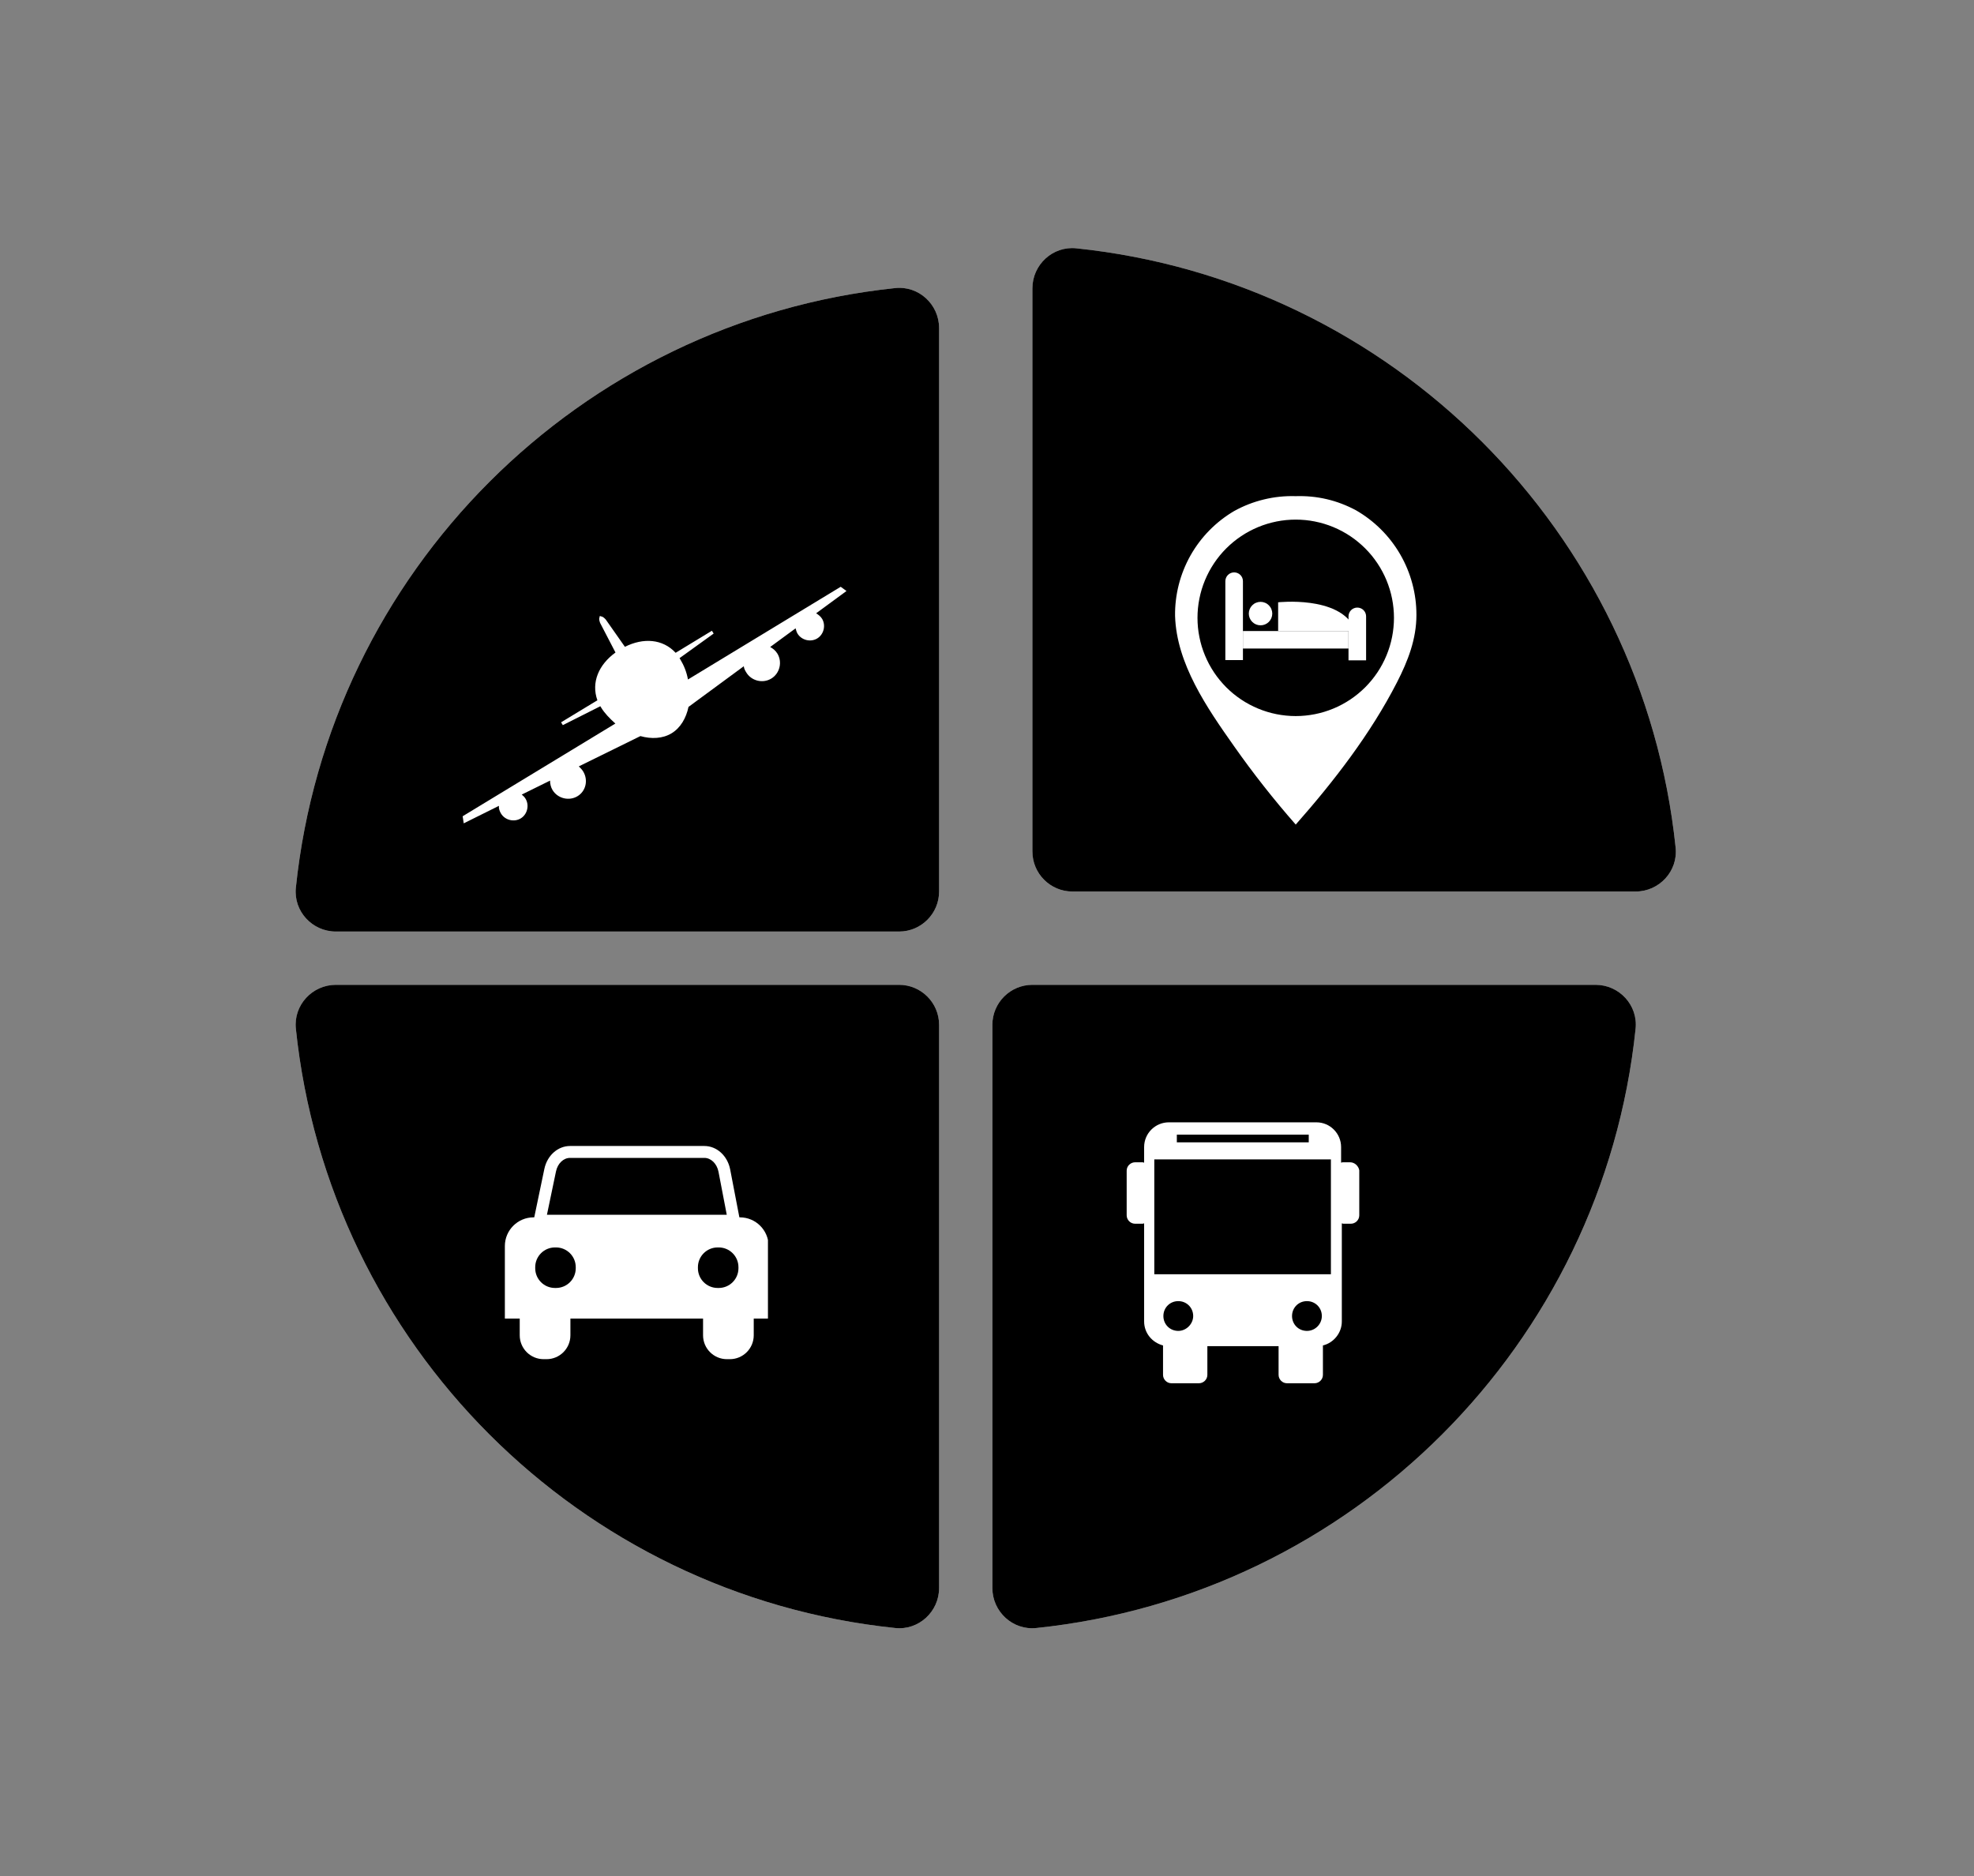 <svg xmlns="http://www.w3.org/2000/svg" xmlns:xlink="http://www.w3.org/1999/xlink" width="526" zoomAndPan="magnify" viewBox="0 0 394.5 375" height="500" preserveAspectRatio="xMidYMid meet" version="1.0"><rect x="0" y="0" width="394.5" height="375" fill="#808080" stroke="none"/><defs><clipPath id="03f924d7c8"><path d="M 206 49.133 L 335 49.133 L 335 179 L 206 179 Z M 206 49.133 " clip-rule="nonzero"/></clipPath><clipPath id="6af22101f1"><path d="M 198 196 L 327 196 L 327 325.867 L 198 325.867 Z M 198 196 " clip-rule="nonzero"/></clipPath><clipPath id="30de2a45b8"><path d="M 59 196 L 188 196 L 188 325.867 L 59 325.867 Z M 59 196 " clip-rule="nonzero"/></clipPath><clipPath id="7aa431ad2d"><path d="M 213.848 86.883 L 303.934 86.883 L 303.934 176.969 L 213.848 176.969 Z M 213.848 86.883 " clip-rule="nonzero"/></clipPath><clipPath id="000a06245a"><path d="M 258.891 86.883 C 234.016 86.883 213.848 107.051 213.848 131.926 C 213.848 156.805 234.016 176.969 258.891 176.969 C 283.77 176.969 303.934 156.805 303.934 131.926 C 303.934 107.051 283.77 86.883 258.891 86.883 Z M 258.891 86.883 " clip-rule="nonzero"/></clipPath><clipPath id="6668ef06d8"><path d="M 89.617 86.883 L 186.469 86.883 L 186.469 183.734 L 89.617 183.734 Z M 89.617 86.883 " clip-rule="nonzero"/></clipPath><clipPath id="42dcd288d6"><path d="M 138.043 86.883 C 111.301 86.883 89.617 108.566 89.617 135.309 C 89.617 162.055 111.301 183.734 138.043 183.734 C 164.789 183.734 186.469 162.055 186.469 135.309 C 186.469 108.566 164.789 86.883 138.043 86.883 Z M 138.043 86.883 " clip-rule="nonzero"/></clipPath><clipPath id="71bdb4b4ca"><path d="M 203.367 210.164 L 293.453 210.164 L 293.453 300.25 L 203.367 300.25 Z M 203.367 210.164 " clip-rule="nonzero"/></clipPath><clipPath id="983f8f1620"><path d="M 248.41 210.164 C 223.535 210.164 203.367 230.328 203.367 255.207 C 203.367 280.082 223.535 300.25 248.41 300.25 C 273.289 300.25 293.453 280.082 293.453 255.207 C 293.453 230.328 273.289 210.164 248.41 210.164 Z M 248.41 210.164 " clip-rule="nonzero"/></clipPath><clipPath id="0d5bbb6225"><path d="M 96.383 210.164 L 186.469 210.164 L 186.469 300.25 L 96.383 300.25 Z M 96.383 210.164 " clip-rule="nonzero"/></clipPath><clipPath id="96febc5137"><path d="M 141.426 210.164 C 116.551 210.164 96.383 230.328 96.383 255.207 C 96.383 280.082 116.551 300.25 141.426 300.25 C 166.305 300.25 186.469 280.082 186.469 255.207 C 186.469 230.328 166.305 210.164 141.426 210.164 Z M 141.426 210.164 " clip-rule="nonzero"/></clipPath><clipPath id="e08a823d37"><path d="M 92 117 L 170 117 L 170 165 L 92 165 Z M 92 117 " clip-rule="nonzero"/></clipPath><clipPath id="ff75ce081b"><path d="M 81.59 146.285 L 158.469 99.617 L 173.547 124.457 L 96.664 171.125 Z M 81.59 146.285 " clip-rule="nonzero"/></clipPath><clipPath id="67a199765c"><path d="M 81.59 146.285 L 158.469 99.617 L 173.547 124.457 L 96.664 171.125 Z M 81.59 146.285 " clip-rule="nonzero"/></clipPath><clipPath id="a70b549613"><path d="M 81.59 146.285 L 158.469 99.617 L 173.547 124.457 L 96.664 171.125 Z M 81.59 146.285 " clip-rule="nonzero"/></clipPath><clipPath id="d2681e6d2a"><path d="M 234.688 99 L 283.113 99 L 283.113 165.301 L 234.688 165.301 Z M 234.688 99 " clip-rule="nonzero"/></clipPath><clipPath id="654f2f5efb"><path d="M 225.164 224.23 L 272.211 224.23 L 272.211 276.809 L 225.164 276.809 Z M 225.164 224.23 " clip-rule="nonzero"/></clipPath><clipPath id="cc485c9d71"><path d="M 111.672 243 L 164.25 243 L 164.25 264 L 111.672 264 Z M 111.672 243 " clip-rule="nonzero"/></clipPath><clipPath id="31fdbfd20f"><path d="M 117 229.047 L 159 229.047 L 159 246 L 117 246 Z M 117 229.047 " clip-rule="nonzero"/></clipPath><clipPath id="665ceb2612"><path d="M 151 261 L 162 261 L 162 271.941 L 151 271.941 Z M 151 261 " clip-rule="nonzero"/></clipPath><clipPath id="abce0517a6"><path d="M 114 261 L 125 261 L 125 271.941 L 114 271.941 Z M 114 261 " clip-rule="nonzero"/></clipPath><clipPath id="e861a79f23"><path d="M 206 49.133 L 335 49.133 L 335 179 L 206 179 Z M 206 49.133 " clip-rule="nonzero"/></clipPath><clipPath id="d136c00fc0"><path d="M 198 196 L 327 196 L 327 325.867 L 198 325.867 Z M 198 196 " clip-rule="nonzero"/></clipPath><clipPath id="10250752f9"><path d="M 59 196 L 188 196 L 188 325.867 L 59 325.867 Z M 59 196 " clip-rule="nonzero"/></clipPath><clipPath id="44e3ebcdba"><path d="M 213.848 86.883 L 303.934 86.883 L 303.934 176.969 L 213.848 176.969 Z M 213.848 86.883 " clip-rule="nonzero"/></clipPath><clipPath id="460e48cd7f"><path d="M 258.891 86.883 C 234.016 86.883 213.848 107.051 213.848 131.926 C 213.848 156.805 234.016 176.969 258.891 176.969 C 283.77 176.969 303.934 156.805 303.934 131.926 C 303.934 107.051 283.77 86.883 258.891 86.883 Z M 258.891 86.883 " clip-rule="nonzero"/></clipPath><clipPath id="8d46c30ad1"><path d="M 89.617 86.883 L 186.469 86.883 L 186.469 183.734 L 89.617 183.734 Z M 89.617 86.883 " clip-rule="nonzero"/></clipPath><clipPath id="b755fca873"><path d="M 138.043 86.883 C 111.301 86.883 89.617 108.566 89.617 135.309 C 89.617 162.055 111.301 183.734 138.043 183.734 C 164.789 183.734 186.469 162.055 186.469 135.309 C 186.469 108.566 164.789 86.883 138.043 86.883 Z M 138.043 86.883 " clip-rule="nonzero"/></clipPath><clipPath id="5a970658cb"><path d="M 203.367 210.164 L 293.453 210.164 L 293.453 300.25 L 203.367 300.25 Z M 203.367 210.164 " clip-rule="nonzero"/></clipPath><clipPath id="a499488994"><path d="M 248.41 210.164 C 223.535 210.164 203.367 230.328 203.367 255.207 C 203.367 280.082 223.535 300.25 248.41 300.25 C 273.289 300.25 293.453 280.082 293.453 255.207 C 293.453 230.328 273.289 210.164 248.41 210.164 Z M 248.41 210.164 " clip-rule="nonzero"/></clipPath><clipPath id="b2d698f4ad"><path d="M 96.383 210.164 L 186.469 210.164 L 186.469 300.25 L 96.383 300.25 Z M 96.383 210.164 " clip-rule="nonzero"/></clipPath><clipPath id="722eafcf48"><path d="M 141.426 210.164 C 116.551 210.164 96.383 230.328 96.383 255.207 C 96.383 280.082 116.551 300.25 141.426 300.25 C 166.305 300.25 186.469 280.082 186.469 255.207 C 186.469 230.328 166.305 210.164 141.426 210.164 Z M 141.426 210.164 " clip-rule="nonzero"/></clipPath><clipPath id="c6cf20bc98"><path d="M 92 117 L 170 117 L 170 165 L 92 165 Z M 92 117 " clip-rule="nonzero"/></clipPath><clipPath id="e076437bbc"><path d="M 81.59 146.285 L 158.469 99.617 L 173.547 124.457 L 96.664 171.125 Z M 81.59 146.285 " clip-rule="nonzero"/></clipPath><clipPath id="7a4a597f73"><path d="M 81.59 146.285 L 158.469 99.617 L 173.547 124.457 L 96.664 171.125 Z M 81.59 146.285 " clip-rule="nonzero"/></clipPath><clipPath id="cc98183347"><path d="M 234.688 99 L 283.113 99 L 283.113 165 L 234.688 165 Z M 234.688 99 " clip-rule="nonzero"/></clipPath><clipPath id="a1f0d01ecc"><path d="M 225.164 224.23 L 272 224.23 L 272 276.809 L 225.164 276.809 Z M 225.164 224.23 " clip-rule="nonzero"/></clipPath><clipPath id="2a683b00cf"><path d="M 100.895 243 L 153.473 243 L 153.473 264 L 100.895 264 Z M 100.895 243 " clip-rule="nonzero"/></clipPath><clipPath id="607a001369"><path d="M 106 229.047 L 149 229.047 L 149 246 L 106 246 Z M 106 229.047 " clip-rule="nonzero"/></clipPath><clipPath id="db024c7e7b"><path d="M 140 261 L 151 261 L 151 271.941 L 140 271.941 Z M 140 261 " clip-rule="nonzero"/></clipPath><clipPath id="a8422eafa5"><path d="M 103 261 L 114 261 L 114 271.941 L 103 271.941 Z M 103 261 " clip-rule="nonzero"/></clipPath></defs><g clip-path="url(#03f924d7c8)"><path fill="#d9d9d9" d="M 214.324 178.176 L 326.871 178.176 C 331.613 178.176 335.367 174.094 334.871 169.402 C 328.305 106.289 278.211 56.195 215.098 49.629 C 210.406 49.133 206.324 52.887 206.324 57.629 L 206.324 170.176 C 206.324 174.59 209.91 178.176 214.324 178.176 Z M 214.324 178.176 " fill-opacity="1" fill-rule="nonzero"/></g><path fill="#d9d9d9" d="M 187.676 178.176 L 187.676 65.574 C 187.676 60.828 183.594 57.078 178.906 57.574 C 115.789 64.195 65.695 114.289 59.129 177.402 C 58.633 182.094 62.387 186.176 67.129 186.176 L 179.676 186.176 C 184.09 186.176 187.676 182.59 187.676 178.176 Z M 187.676 178.176 " fill-opacity="1" fill-rule="nonzero"/><g clip-path="url(#6af22101f1)"><path fill="#d9d9d9" d="M 198.324 204.824 L 198.324 317.371 C 198.324 322.113 202.406 325.867 207.098 325.371 C 270.211 318.805 320.305 268.711 326.871 205.598 C 327.367 200.906 323.617 196.824 318.871 196.824 L 206.324 196.824 C 201.91 196.824 198.324 200.41 198.324 204.824 Z M 198.324 204.824 " fill-opacity="1" fill-rule="nonzero"/></g><g clip-path="url(#30de2a45b8)"><path fill="#d9d9d9" d="M 179.676 196.824 L 67.129 196.824 C 62.387 196.824 58.633 200.906 59.129 205.598 C 65.695 268.711 115.789 318.805 178.906 325.371 C 183.594 325.867 187.676 322.113 187.676 317.371 L 187.676 204.824 C 187.676 200.41 184.09 196.824 179.676 196.824 Z M 179.676 196.824 " fill-opacity="1" fill-rule="nonzero"/></g><path fill="#d9d9d9" d="M 261.934 113.957 C 257.41 113.957 253.77 117.543 253.551 122.012 L 262.543 119.586 C 263.258 119.422 263.977 119.586 264.473 120.082 C 264.969 120.578 265.191 121.297 264.969 122.012 L 262.652 130.73 C 267.012 130.398 270.488 126.812 270.488 122.398 C 270.375 117.766 266.625 113.957 261.934 113.957 Z M 261.934 113.957 " fill-opacity="1" fill-rule="nonzero"/><path fill="#d9d9d9" d="M 259.508 134.648 L 263.039 121.57 L 249.91 125.047 L 252.613 127.75 L 237.66 142.703 L 233.355 141.488 L 222.984 151.969 L 229.441 153.848 L 230.379 154.785 L 232.309 161.238 L 242.734 150.758 L 241.633 147.117 L 256.805 131.945 Z M 259.508 134.648 " fill-opacity="1" fill-rule="nonzero"/><path fill="#d9d9d9" d="M 261.934 101.656 C 250.461 101.656 241.191 110.98 241.191 122.453 C 241.191 126.426 242.352 130.125 244.336 133.324 L 248.695 128.965 C 247.703 126.98 247.148 124.773 247.148 122.453 C 247.148 114.289 253.824 107.613 261.992 107.613 C 270.156 107.613 276.832 114.289 276.832 122.453 C 276.832 130.621 270.156 137.297 261.992 137.297 C 259.73 137.297 257.633 136.742 255.758 135.859 L 251.398 140.219 C 254.488 142.094 258.129 143.199 261.992 143.199 C 273.465 143.199 282.734 133.875 282.734 122.453 C 282.68 110.98 273.355 101.656 261.934 101.656 Z M 261.934 101.656 " fill-opacity="1" fill-rule="nonzero"/><path fill="#d9d9d9" d="M 261.934 90.457 C 244.281 90.457 229.938 104.801 229.938 122.453 C 229.938 129.57 232.309 136.027 236.281 141.379 L 240.473 137.184 C 237.605 132.992 235.895 127.918 235.895 122.453 C 235.895 108.055 247.59 96.359 261.992 96.359 C 276.391 96.359 288.086 108.055 288.086 122.453 C 288.086 136.855 276.391 148.551 261.992 148.551 C 256.641 148.551 251.672 146.895 247.48 144.137 L 243.289 148.328 C 248.527 152.137 254.984 154.453 261.992 154.453 C 279.645 154.453 293.988 140.109 293.988 122.453 C 293.879 104.801 279.535 90.457 261.934 90.457 Z M 261.934 90.457 " fill-opacity="1" fill-rule="nonzero"/><path fill="#d9d9d9" d="M 242.352 246.754 L 223.094 232.242 L 223.426 226.449 L 241.355 240.023 L 257.301 218.562 L 261.164 221.43 Z M 242.352 246.754 " fill-opacity="1" fill-rule="nonzero"/><path fill="#d9d9d9" d="M 248.031 243.387 C 248.031 246.809 245.273 249.566 241.852 249.566 C 238.434 249.566 235.676 246.809 235.676 243.387 C 235.676 239.965 238.434 237.207 241.852 237.207 C 245.273 237.207 248.031 239.965 248.031 243.387 Z M 248.031 243.387 " fill-opacity="1" fill-rule="nonzero"/><path fill="#d9d9d9" d="M 266.625 219.996 C 266.625 223.414 263.867 226.176 260.445 226.176 C 257.023 226.176 254.266 223.414 254.266 219.996 C 254.266 216.574 257.023 213.816 260.445 213.816 C 263.867 213.762 266.625 216.574 266.625 219.996 Z M 266.625 219.996 " fill-opacity="1" fill-rule="nonzero"/><path fill="#d9d9d9" d="M 229.496 229.375 C 229.496 232.793 226.738 235.555 223.316 235.555 C 219.895 235.555 217.137 232.793 217.137 229.375 C 217.137 225.953 219.895 223.195 223.316 223.195 C 226.684 223.141 229.496 225.953 229.496 229.375 Z M 229.496 229.375 " fill-opacity="1" fill-rule="nonzero"/><path fill="#d9d9d9" d="M 217.027 242.449 L 229.496 242.449 L 229.496 278.145 L 217.027 278.145 Z M 217.027 242.449 " fill-opacity="1" fill-rule="nonzero"/><path fill="#d9d9d9" d="M 235.398 254.973 L 247.867 254.973 L 247.867 277.758 L 235.398 277.758 Z M 235.398 254.973 " fill-opacity="1" fill-rule="nonzero"/><path fill="#d9d9d9" d="M 254.211 233.402 L 266.68 233.402 L 266.68 278.09 L 254.211 278.09 Z M 254.211 233.402 " fill-opacity="1" fill-rule="nonzero"/><path fill="#d9d9d9" d="M 157.719 224.242 L 157.719 217.68 C 157.719 215.969 156.285 214.535 154.574 214.535 L 127.598 214.535 C 127.484 214.535 127.43 214.59 127.375 214.59 C 127.102 214.59 126.824 214.645 126.547 214.754 C 126.438 214.809 126.328 214.809 126.219 214.863 C 125.941 214.977 125.723 215.141 125.5 215.359 C 125.445 215.414 125.391 215.473 125.336 215.527 C 125.336 215.527 125.281 215.527 125.281 215.582 L 110.879 230.863 C 110.77 230.973 110.715 231.141 110.605 231.25 C 110.492 231.414 110.328 231.637 110.219 231.855 C 110.109 232.078 110.109 232.352 110.051 232.574 C 110.051 232.684 109.941 232.852 109.941 233.016 L 109.941 273.289 C 109.941 275.055 111.375 276.434 113.086 276.434 L 154.52 276.434 C 156.23 276.434 157.664 275.055 157.664 273.289 L 157.664 266.281 C 155.566 266.559 153.418 266.449 151.375 266.062 L 151.375 270.145 L 116.285 270.145 L 116.285 236.16 L 127.543 236.16 C 129.25 236.16 130.688 234.727 130.688 233.016 L 130.688 220.879 L 151.375 220.879 L 151.375 224.574 C 153.527 224.078 155.621 224.023 157.719 224.242 Z M 157.719 224.242 " fill-opacity="1" fill-rule="nonzero"/><path fill="#d9d9d9" d="M 134.879 240.406 C 134.383 242.449 134.219 244.602 134.383 246.699 L 124.508 246.699 C 122.797 246.699 121.363 245.262 121.363 243.551 C 121.363 241.844 122.797 240.406 124.508 240.406 Z M 134.879 240.406 " fill-opacity="1" fill-rule="nonzero"/><path fill="#d9d9d9" d="M 137.305 256.133 L 124.508 256.133 C 122.797 256.133 121.363 254.695 121.363 252.988 C 121.363 251.277 122.797 249.844 124.508 249.844 L 134.824 249.844 C 135.32 251.992 136.148 254.145 137.305 256.133 Z M 137.305 256.133 " fill-opacity="1" fill-rule="nonzero"/><path fill="#d9d9d9" d="M 145.914 264.133 C 145.359 264.957 144.367 265.566 143.266 265.566 L 124.508 265.566 C 122.797 265.566 121.363 264.133 121.363 262.422 C 121.363 260.711 122.797 259.277 124.508 259.277 L 139.57 259.277 C 141.391 261.316 143.598 262.973 145.914 264.133 Z M 145.914 264.133 " fill-opacity="1" fill-rule="nonzero"/><path fill="#d9d9d9" d="M 174.492 263.91 L 166.547 252.711 C 165.664 254.035 164.559 255.195 163.18 256.188 C 161.801 257.18 160.312 257.785 158.824 258.172 L 166.766 269.371 C 167.703 270.695 169.141 271.359 170.629 271.359 C 171.566 271.359 172.504 271.082 173.332 270.477 C 175.484 269.043 175.98 266.062 174.492 263.91 Z M 174.492 263.91 " fill-opacity="1" fill-rule="nonzero"/><path fill="#d9d9d9" d="M 155.512 261.867 C 154.574 261.867 153.637 261.812 152.699 261.648 C 148.34 260.875 144.535 258.504 141.941 254.863 C 139.402 251.223 138.355 246.863 139.129 242.504 C 139.898 238.145 142.273 234.34 145.914 231.746 C 153.359 226.449 163.734 228.215 169.027 235.719 C 171.566 239.359 172.613 243.719 171.844 248.078 C 171.07 252.434 168.699 256.242 165.059 258.836 C 162.242 260.82 158.934 261.867 155.512 261.867 Z M 155.457 235 C 153.418 235 151.32 235.609 149.555 236.879 C 147.293 238.477 145.801 240.848 145.359 243.551 C 144.918 246.258 145.527 248.961 147.125 251.223 C 148.727 253.484 151.098 254.973 153.801 255.414 C 156.504 255.91 159.207 255.25 161.473 253.648 C 163.734 252.047 165.223 249.676 165.664 246.973 C 166.105 244.27 165.5 241.566 163.898 239.305 C 161.855 236.492 158.656 235 155.457 235 Z M 155.457 235 " fill-opacity="1" fill-rule="nonzero"/><path fill="#d9d9d9" d="M 113.418 113.516 C 112.812 114.125 111.762 114.125 111.156 113.516 L 106.246 108.605 C 105.641 108 105.641 106.953 106.246 106.344 C 106.852 105.738 107.902 105.738 108.508 106.344 L 113.418 111.254 C 114.078 111.918 114.078 112.91 113.418 113.516 Z M 113.418 113.516 " fill-opacity="1" fill-rule="nonzero"/><path fill="#d9d9d9" d="M 104.258 131.172 C 103.93 131.504 103.434 131.723 102.879 131.613 L 95.93 130.621 C 95.047 130.508 94.438 129.684 94.551 128.801 C 94.66 127.918 95.488 127.309 96.371 127.422 L 103.32 128.414 C 104.203 128.523 104.812 129.352 104.699 130.234 C 104.699 130.621 104.535 130.949 104.258 131.172 Z M 104.258 131.172 " fill-opacity="1" fill-rule="nonzero"/><path fill="#d9d9d9" d="M 107.129 150.535 C 107.02 150.645 106.906 150.758 106.742 150.812 L 100.453 154.066 C 99.68 154.453 98.688 154.176 98.301 153.406 C 97.914 152.633 98.191 151.641 98.965 151.254 L 105.254 148 C 106.023 147.613 107.02 147.887 107.406 148.66 C 107.734 149.324 107.625 150.039 107.129 150.535 Z M 107.129 150.535 " fill-opacity="1" fill-rule="nonzero"/><path fill="#d9d9d9" d="M 170.465 117.82 C 170.352 117.93 170.188 118.043 170.023 118.098 L 163.676 121.242 C 162.906 121.629 161.914 121.297 161.527 120.523 C 161.141 119.75 161.473 118.758 162.242 118.371 L 168.586 115.227 C 169.359 114.84 170.352 115.172 170.738 115.945 C 171.125 116.551 170.961 117.324 170.465 117.82 Z M 170.465 117.82 " fill-opacity="1" fill-rule="nonzero"/><path fill="#d9d9d9" d="M 150.438 107.227 C 149.941 107.723 149.168 107.836 148.562 107.504 C 147.789 107.117 147.457 106.125 147.898 105.352 L 151.266 98.844 C 151.652 98.07 152.645 97.738 153.418 98.18 C 154.188 98.566 154.52 99.559 154.078 100.332 L 150.711 106.84 C 150.656 107.008 150.547 107.117 150.438 107.227 Z M 150.438 107.227 " fill-opacity="1" fill-rule="nonzero"/><path fill="#d9d9d9" d="M 117.723 170.617 C 117.223 171.113 116.508 171.227 115.844 170.949 C 115.074 170.562 114.688 169.57 115.129 168.797 L 118.219 162.453 C 118.605 161.625 119.598 161.293 120.371 161.734 C 121.141 162.121 121.527 163.113 121.086 163.887 L 117.996 170.23 C 117.941 170.344 117.832 170.508 117.723 170.617 Z M 117.723 170.617 " fill-opacity="1" fill-rule="nonzero"/><path fill="#d9d9d9" d="M 131.07 104.414 C 130.852 104.633 130.52 104.801 130.191 104.855 C 129.309 104.965 128.48 104.359 128.367 103.477 L 127.375 96.523 C 127.266 95.641 127.871 94.816 128.754 94.703 C 129.637 94.594 130.465 95.199 130.574 96.082 L 131.57 103.035 C 131.57 103.531 131.402 104.027 131.07 104.414 Z M 131.07 104.414 " fill-opacity="1" fill-rule="nonzero"/><path fill="#d9d9d9" d="M 115.402 115.945 C 109.996 121.352 106.742 127.973 106.191 134.648 C 105.582 141.93 108.176 148.66 113.637 154.121 C 119.816 160.301 129.363 164.438 138.629 164.934 L 139.789 164.992 C 140.891 164.992 141.996 164.934 143.156 164.879 C 144.422 164.879 145.359 165.102 146.242 165.488 L 146.242 165.652 L 147.734 166.426 C 148.781 167.363 150.105 167.859 151.43 167.75 C 152.754 167.695 154.023 167.086 154.906 166.148 L 165.773 155.281 C 167.152 153.625 167.375 151.363 166.383 149.324 C 166.27 149.102 166.16 148.883 165.996 148.715 L 165.609 148.164 C 164.617 146.676 164.34 145.461 164.34 144.082 C 165.387 133.652 161.141 121.684 153.801 114.234 C 142.988 103.422 127.266 104.082 115.402 115.945 Z M 148.891 119.035 C 154.852 125.047 158.383 135.09 157.5 143.531 L 157.5 143.914 C 157.555 145.957 157.828 148.66 159.762 151.641 L 150.988 160.355 C 147.953 158.371 145.141 158.094 142.988 158.094 L 142.715 158.094 C 142.105 158.148 141.5 158.203 140.891 158.203 L 139.789 158.203 C 132.012 158.039 123.625 154.562 118.438 149.379 C 114.465 145.352 112.535 140.496 112.977 135.254 C 113.363 130.18 115.957 125.047 120.258 120.746 C 129.195 111.75 141.004 111.09 148.891 119.035 Z M 148.891 119.035 " fill-opacity="1" fill-rule="nonzero"/><path fill="#d9d9d9" d="M 157.996 171.555 L 170.906 158.703 C 171.734 157.875 171.676 156.496 170.793 155.613 L 170.41 155.227 C 169.527 154.344 168.145 154.289 167.32 155.117 L 154.41 167.969 C 153.582 168.797 153.637 170.176 154.52 171.059 L 154.906 171.445 C 155.789 172.328 157.168 172.383 157.996 171.555 Z M 157.996 171.555 " fill-opacity="1" fill-rule="nonzero"/><path fill="#d9d9d9" d="M 167.98 163.172 L 168.645 163.832 C 169.691 164.879 169.691 166.48 168.754 167.418 L 166.766 169.402 C 165.828 170.344 164.176 170.285 163.18 169.293 L 162.52 168.633 Z M 167.98 163.172 " fill-opacity="1" fill-rule="nonzero"/><path fill="#d9d9d9" d="M 143.598 126.703 C 141.555 127.586 140.891 129.957 141.223 131.891 C 141.5 133.598 142.105 135.254 142.77 136.797 C 141.941 137.902 141.113 138.949 140.23 139.832 L 140.066 140 C 139.953 140.109 139.898 140.164 139.789 140.273 C 139.68 140.387 139.512 140.551 139.402 140.66 C 138.465 141.543 137.473 142.371 136.367 143.199 C 135.266 142.758 134.16 142.426 133.113 142.094 C 130.574 141.27 128.59 141.488 127.211 142.812 C 125.723 144.191 125.555 146.398 126.879 148 C 128.48 149.93 130.852 150.262 133.887 148.938 C 134.051 148.883 134.273 148.824 134.492 148.715 C 134.66 148.605 134.879 148.496 135.043 148.383 L 135.266 148.273 C 135.816 148 136.367 147.668 136.977 147.227 C 139.238 148.219 141.609 149.488 144.312 151.086 C 148.395 153.57 152.258 156.605 155.734 160.082 C 155.789 160.137 155.898 160.191 155.953 160.301 L 156.23 160.523 L 160.203 156.551 L 159.98 156.273 C 159.926 156.219 159.871 156.109 159.762 156.055 C 156.23 152.633 153.195 148.77 150.711 144.688 C 149.113 142.039 147.844 139.668 146.852 137.461 C 149.387 133.652 149.941 130.73 148.508 128.469 C 147.512 126.922 145.527 125.82 143.598 126.703 Z M 145.582 131.559 C 145.527 132 145.359 132.441 145.141 132.992 C 145.031 132.605 144.918 132.219 144.809 131.832 C 144.645 131.281 144.645 130.289 144.863 130.012 C 144.863 130.012 144.918 129.957 145.086 129.957 C 145.637 130.125 145.691 131.062 145.582 131.559 Z M 144.422 140.605 C 145.141 142.148 145.969 143.695 146.797 145.184 C 148.008 147.227 149.332 149.266 150.77 151.199 C 147.402 148.715 143.871 146.617 140.176 144.91 C 140.562 144.578 140.949 144.191 141.391 143.805 C 141.664 143.586 141.887 143.309 142.16 143.09 L 142.492 142.758 C 143.156 142.039 143.816 141.324 144.422 140.605 Z M 132.562 145.68 C 132.012 145.902 131.57 146.066 131.129 146.121 C 130.633 146.234 129.691 146.176 129.582 145.68 C 129.527 145.516 129.582 145.461 129.637 145.461 C 129.914 145.184 130.852 145.238 131.457 145.406 C 131.789 145.461 132.176 145.57 132.562 145.68 Z M 132.562 145.68 " fill-opacity="1" fill-rule="nonzero"/><g clip-path="url(#7aa431ad2d)"><g clip-path="url(#000a06245a)"><path fill="#d9d9d9" d="M 213.848 86.883 L 303.934 86.883 L 303.934 176.969 L 213.848 176.969 Z M 213.848 86.883 " fill-opacity="1" fill-rule="nonzero"/></g></g><g clip-path="url(#6668ef06d8)"><g clip-path="url(#42dcd288d6)"><path fill="#d9d9d9" d="M 89.617 86.883 L 186.469 86.883 L 186.469 183.734 L 89.617 183.734 Z M 89.617 86.883 " fill-opacity="1" fill-rule="nonzero"/></g></g><g clip-path="url(#71bdb4b4ca)"><g clip-path="url(#983f8f1620)"><path fill="#d9d9d9" d="M 203.367 210.164 L 293.453 210.164 L 293.453 300.25 L 203.367 300.25 Z M 203.367 210.164 " fill-opacity="1" fill-rule="nonzero"/></g></g><g clip-path="url(#0d5bbb6225)"><g clip-path="url(#96febc5137)"><path fill="#d9d9d9" d="M 96.383 210.164 L 186.469 210.164 L 186.469 300.25 L 96.383 300.25 Z M 96.383 210.164 " fill-opacity="1" fill-rule="nonzero"/></g></g><g clip-path="url(#e08a823d37)"><g clip-path="url(#ff75ce081b)"><g clip-path="url(#67a199765c)"><g clip-path="url(#a70b549613)"><path fill="#000000" d="M 169.723 118.156 L 168.555 117.297 L 137.879 135.918 C 137.598 134.387 137.031 133.027 136.336 131.883 C 136.277 131.785 136.219 131.691 136.16 131.594 L 143.008 126.652 L 142.66 126.078 L 135.367 130.504 C 132.73 127.656 128.824 127.41 125.148 129.25 L 121.285 123.742 C 121.285 123.742 120.727 123.035 120.234 123.074 L 120.176 122.977 C 120.176 122.977 120.078 123.035 120.078 123.035 C 120.078 123.035 119.984 123.094 119.984 123.094 L 120.043 123.188 C 119.781 123.609 120.152 124.43 120.152 124.43 L 123.254 130.398 C 119.926 132.812 118.34 136.391 119.652 140.047 L 112.359 144.469 L 112.711 145.043 L 120.254 141.25 C 120.312 141.348 120.371 141.441 120.426 141.539 C 121.125 142.684 122.164 143.754 123.297 144.77 L 92.617 163.391 L 92.844 164.824 L 99.914 161.316 C 99.859 161.875 100.055 162.41 100.348 162.887 C 101.16 164.227 102.992 164.684 104.316 163.879 C 105.645 163.074 106.082 161.238 105.27 159.898 C 105.039 159.516 104.77 159.285 104.5 159.059 L 110.188 156.258 C 110.195 156.91 110.352 157.598 110.699 158.172 C 111.746 159.895 114.035 160.465 115.742 159.43 C 117.445 158.398 117.898 156.156 116.855 154.438 C 116.625 154.055 116.297 153.73 115.969 153.402 L 128.348 147.328 C 130.543 147.957 132.828 147.879 134.629 146.789 C 136.426 145.695 137.551 143.707 138.008 141.465 L 149.109 133.289 C 149.152 133.785 149.383 134.168 149.617 134.551 C 150.66 136.273 152.953 136.844 154.656 135.809 C 156.359 134.773 156.91 132.477 155.863 130.758 C 155.516 130.184 154.98 129.723 154.406 129.418 L 159.512 125.664 C 159.59 126.008 159.727 126.449 159.902 126.734 C 160.715 128.074 162.547 128.531 163.875 127.727 C 165.199 126.922 165.637 125.086 164.824 123.746 C 164.535 123.27 164.055 122.906 163.633 122.637 Z M 169.723 118.156 " fill-opacity="1" fill-rule="nonzero"/></g></g></g></g><g clip-path="url(#d2681e6d2a)"><path fill="#000000" d="M 270.984 101.988 C 267.227 99.973 263.219 99.031 258.961 99.16 C 256.809 99.094 254.688 99.316 252.598 99.824 C 250.504 100.332 248.52 101.109 246.637 102.156 C 245.73 102.695 244.863 103.285 244.035 103.938 C 243.203 104.59 242.422 105.289 241.684 106.043 C 240.949 106.801 240.266 107.598 239.633 108.445 C 239 109.289 238.426 110.172 237.91 111.094 C 237.395 112.012 236.941 112.965 236.551 113.945 C 236.16 114.926 235.836 115.93 235.574 116.953 C 235.316 117.977 235.125 119.012 235 120.062 C 234.875 121.113 234.82 122.164 234.836 123.223 C 235.121 132.82 241.207 141.68 246.625 149.387 C 250.453 154.863 254.562 160.113 258.961 165.141 C 266.598 156.445 273.926 146.914 279.199 136.574 C 281.414 132.234 283.09 127.867 283.09 123.027 C 283.094 121.965 283.023 120.906 282.887 119.852 C 282.75 118.801 282.547 117.758 282.273 116.734 C 282 115.707 281.66 114.703 281.254 113.723 C 280.852 112.738 280.383 111.789 279.855 110.871 C 279.324 109.949 278.738 109.07 278.094 108.227 C 277.449 107.387 276.754 106.59 276.004 105.84 C 275.254 105.09 274.461 104.391 273.621 103.746 C 272.777 103.102 271.902 102.516 270.984 101.988 Z M 258.961 143.344 C 258.316 143.344 257.676 143.312 257.035 143.25 C 256.395 143.184 255.758 143.09 255.129 142.965 C 254.496 142.84 253.875 142.68 253.258 142.492 C 252.641 142.305 252.039 142.09 251.441 141.84 C 250.848 141.594 250.27 141.316 249.699 141.012 C 249.133 140.707 248.582 140.375 248.047 140.016 C 247.512 139.656 246.996 139.273 246.5 138.863 C 246.004 138.453 245.527 138.02 245.07 137.562 C 244.617 137.105 244.184 136.629 243.777 136.129 C 243.367 135.629 242.984 135.109 242.629 134.574 C 242.27 134.035 241.941 133.48 241.637 132.91 C 241.336 132.34 241.059 131.758 240.812 131.16 C 240.566 130.562 240.352 129.957 240.164 129.336 C 239.977 128.719 239.82 128.094 239.695 127.457 C 239.57 126.824 239.477 126.188 239.414 125.543 C 239.352 124.898 239.32 124.254 239.32 123.609 C 239.32 122.961 239.352 122.316 239.414 121.676 C 239.477 121.031 239.57 120.391 239.695 119.758 C 239.82 119.125 239.977 118.496 240.164 117.879 C 240.352 117.262 240.566 116.652 240.812 116.055 C 241.059 115.457 241.336 114.875 241.637 114.305 C 241.941 113.734 242.27 113.18 242.629 112.645 C 242.984 112.105 243.367 111.59 243.777 111.09 C 244.184 110.59 244.617 110.109 245.07 109.652 C 245.527 109.195 246.004 108.762 246.5 108.352 C 246.996 107.941 247.512 107.559 248.047 107.199 C 248.582 106.84 249.133 106.508 249.699 106.203 C 250.27 105.898 250.848 105.621 251.441 105.375 C 252.039 105.129 252.641 104.91 253.258 104.723 C 253.875 104.535 254.496 104.379 255.129 104.254 C 255.758 104.125 256.395 104.031 257.035 103.969 C 257.676 103.906 258.316 103.875 258.961 103.875 C 259.602 103.875 260.246 103.906 260.883 103.969 C 261.523 104.031 262.16 104.125 262.793 104.254 C 263.422 104.379 264.047 104.535 264.66 104.723 C 265.277 104.91 265.883 105.129 266.477 105.375 C 267.07 105.621 267.652 105.898 268.219 106.203 C 268.785 106.508 269.336 106.84 269.871 107.199 C 270.406 107.559 270.922 107.941 271.418 108.352 C 271.918 108.762 272.395 109.195 272.848 109.652 C 273.301 110.109 273.734 110.59 274.141 111.09 C 274.551 111.59 274.934 112.105 275.289 112.645 C 275.648 113.18 275.977 113.734 276.281 114.305 C 276.586 114.875 276.859 115.457 277.105 116.055 C 277.352 116.652 277.566 117.262 277.754 117.879 C 277.941 118.496 278.098 119.125 278.223 119.758 C 278.348 120.391 278.441 121.031 278.504 121.676 C 278.57 122.316 278.602 122.961 278.602 123.609 C 278.602 124.254 278.57 124.898 278.504 125.543 C 278.441 126.188 278.348 126.824 278.223 127.457 C 278.098 128.094 277.941 128.719 277.754 129.336 C 277.566 129.957 277.352 130.562 277.105 131.16 C 276.859 131.758 276.586 132.34 276.281 132.91 C 275.977 133.48 275.648 134.035 275.289 134.574 C 274.934 135.109 274.551 135.629 274.141 136.129 C 273.734 136.629 273.301 137.105 272.848 137.562 C 272.395 138.02 271.918 138.453 271.418 138.863 C 270.922 139.273 270.406 139.656 269.871 140.016 C 269.336 140.375 268.785 140.707 268.219 141.012 C 267.652 141.316 267.07 141.594 266.477 141.84 C 265.883 142.09 265.277 142.305 264.66 142.492 C 264.047 142.68 263.422 142.84 262.793 142.965 C 262.16 143.09 261.523 143.184 260.883 143.25 C 260.246 143.312 259.602 143.344 258.961 143.344 Z M 258.961 143.344 " fill-opacity="1" fill-rule="nonzero"/></g><path fill="#000000" d="M 255.441 126.258 L 255.441 120.484 C 255.441 120.484 267.52 119.137 270.641 125.578 C 270.672 125.656 270.684 125.738 270.676 125.82 C 270.668 125.906 270.641 125.98 270.594 126.051 C 270.547 126.117 270.484 126.172 270.41 126.211 C 270.332 126.246 270.254 126.262 270.172 126.258 Z M 255.441 126.258 " fill-opacity="1" fill-rule="nonzero"/><path fill="#000000" d="M 254.27 122.754 C 254.27 123.066 254.211 123.367 254.09 123.656 C 253.973 123.945 253.801 124.199 253.582 124.422 C 253.363 124.641 253.109 124.812 252.82 124.93 C 252.535 125.051 252.234 125.109 251.926 125.109 C 251.613 125.109 251.312 125.051 251.027 124.93 C 250.738 124.812 250.484 124.641 250.266 124.422 C 250.047 124.199 249.875 123.945 249.758 123.656 C 249.637 123.367 249.578 123.066 249.578 122.754 C 249.578 122.441 249.637 122.141 249.758 121.852 C 249.875 121.562 250.047 121.309 250.266 121.086 C 250.484 120.867 250.738 120.695 251.027 120.578 C 251.312 120.457 251.613 120.398 251.926 120.398 C 252.234 120.398 252.535 120.457 252.82 120.578 C 253.109 120.695 253.363 120.867 253.582 121.086 C 253.801 121.309 253.973 121.562 254.09 121.852 C 254.211 122.141 254.27 122.441 254.27 122.754 Z M 254.27 122.754 " fill-opacity="1" fill-rule="nonzero"/><path fill="#000000" d="M 246.648 114.477 C 246.879 114.477 247.105 114.523 247.32 114.613 C 247.535 114.703 247.727 114.828 247.891 114.996 C 248.055 115.16 248.184 115.352 248.273 115.566 C 248.363 115.785 248.406 116.012 248.406 116.246 L 248.406 132.094 L 244.887 132.094 L 244.887 116.246 C 244.887 116.012 244.934 115.785 245.023 115.566 C 245.113 115.352 245.238 115.16 245.402 114.996 C 245.57 114.828 245.758 114.703 245.973 114.613 C 246.191 114.523 246.414 114.477 246.648 114.477 Z M 246.648 114.477 " fill-opacity="1" fill-rule="nonzero"/><path fill="#000000" d="M 271.273 121.547 C 271.504 121.547 271.73 121.59 271.945 121.68 C 272.16 121.77 272.352 121.898 272.516 122.062 C 272.68 122.23 272.809 122.422 272.898 122.637 C 272.984 122.855 273.031 123.078 273.031 123.312 L 273.031 132.148 L 269.512 132.148 L 269.512 123.312 C 269.512 123.078 269.559 122.855 269.648 122.637 C 269.734 122.422 269.863 122.23 270.027 122.062 C 270.191 121.898 270.383 121.77 270.598 121.68 C 270.812 121.59 271.039 121.547 271.273 121.547 Z M 271.273 121.547 " fill-opacity="1" fill-rule="nonzero"/><path fill="#000000" d="M 248.406 129.773 L 248.406 126.258 L 269.512 126.258 L 269.512 129.773 Z M 248.406 129.773 " fill-opacity="1" fill-rule="nonzero"/><g clip-path="url(#654f2f5efb)"><path fill="#000000" d="M 270.371 232.336 L 268.828 232.336 C 268.754 232.336 268.609 232.41 268.535 232.41 L 268.535 229.27 C 268.535 226.57 266.328 224.305 263.535 224.305 L 233.691 224.305 C 230.973 224.305 228.691 226.496 228.691 229.27 L 228.691 232.41 C 228.621 232.41 228.473 232.336 228.398 232.336 L 226.855 232.336 C 225.973 232.336 225.164 233.066 225.164 234.016 L 225.164 243 C 225.164 243.875 225.898 244.68 226.855 244.68 L 228.398 244.68 C 228.473 244.68 228.621 244.605 228.691 244.605 L 228.691 264.32 C 228.691 266.656 230.309 268.555 232.516 269.141 L 232.516 275.055 C 232.516 275.93 233.25 276.734 234.207 276.734 L 239.793 276.734 C 240.676 276.734 241.484 276.004 241.484 275.055 L 241.484 269.285 L 255.891 269.285 L 255.891 275.055 C 255.891 275.93 256.625 276.734 257.582 276.734 L 263.168 276.734 C 264.051 276.734 264.859 276.004 264.859 275.055 L 264.859 269.141 C 266.992 268.629 268.68 266.656 268.68 264.32 L 268.68 244.605 C 268.754 244.605 268.902 244.68 268.977 244.68 L 270.52 244.68 C 271.402 244.68 272.211 243.949 272.211 243 L 272.211 233.945 C 272.062 233.066 271.254 232.336 270.371 232.336 Z M 235.309 226.789 L 261.992 226.789 L 261.992 228.32 L 235.309 228.32 Z M 235.602 266.219 C 233.914 266.219 232.59 264.902 232.59 263.227 C 232.59 261.547 233.914 260.23 235.602 260.23 C 237.293 260.23 238.617 261.547 238.617 263.227 C 238.617 264.832 237.219 266.219 235.602 266.219 Z M 261.625 266.219 C 259.934 266.219 258.609 264.902 258.609 263.227 C 258.609 261.547 259.934 260.23 261.625 260.23 C 263.316 260.23 264.637 261.547 264.637 263.227 C 264.637 264.832 263.316 266.219 261.625 266.219 Z M 266.477 254.828 L 230.75 254.828 L 230.75 231.754 L 266.477 231.754 Z M 266.477 254.828 " fill-opacity="1" fill-rule="nonzero"/></g><g clip-path="url(#cc485c9d71)"><path fill="#000000" d="M 158.512 243.379 L 117.395 243.379 C 114.234 243.379 111.672 245.961 111.672 249.148 L 111.672 263.715 L 164.23 263.715 L 164.23 249.148 C 164.23 245.961 161.672 243.379 158.512 243.379 Z M 125.801 253.602 C 125.801 255.793 124.039 257.57 121.867 257.57 L 121.66 257.57 C 119.484 257.57 117.723 255.793 117.723 253.602 L 117.723 253.391 C 117.723 251.199 119.484 249.422 121.66 249.422 L 121.867 249.422 C 124.039 249.422 125.801 251.199 125.801 253.391 Z M 158.223 253.602 C 158.223 255.793 156.461 257.57 154.289 257.57 L 154.082 257.57 C 151.906 257.57 150.145 255.793 150.145 253.602 L 150.145 253.391 C 150.145 251.199 151.906 249.422 154.082 249.422 L 154.289 249.422 C 156.461 249.422 158.223 251.199 158.223 253.391 Z M 158.223 253.602 " fill-opacity="1" fill-rule="nonzero"/></g><g clip-path="url(#31fdbfd20f)"><path fill="#000000" d="M 151.43 231.426 C 152.754 231.426 153.938 232.598 154.246 234.215 L 155.895 242.859 L 120.059 242.859 L 121.859 234.148 C 122.191 232.547 123.344 231.426 124.664 231.426 L 151.43 231.426 M 151.43 229.035 L 124.664 229.035 C 122.223 229.035 120.098 230.949 119.539 233.66 L 117.141 245.25 L 158.766 245.25 L 156.574 233.762 C 156.051 231.004 153.906 229.035 151.43 229.035 Z M 151.43 229.035 " fill-opacity="1" fill-rule="nonzero"/></g><g clip-path="url(#665ceb2612)"><path fill="#000000" d="M 156.512 271.875 L 155.926 271.875 C 153.301 271.875 151.168 269.73 151.168 267.078 L 151.168 261.691 L 161.27 261.691 L 161.27 267.078 C 161.27 269.727 159.137 271.875 156.512 271.875 Z M 156.512 271.875 " fill-opacity="1" fill-rule="nonzero"/></g><g clip-path="url(#abce0517a6)"><path fill="#000000" d="M 119.98 271.875 L 119.395 271.875 C 116.77 271.875 114.637 269.73 114.637 267.078 L 114.637 261.691 L 124.734 261.691 L 124.734 267.078 C 124.734 269.727 122.605 271.875 119.98 271.875 Z M 119.98 271.875 " fill-opacity="1" fill-rule="nonzero"/></g><g clip-path="url(#e861a79f23)"><path fill="#000000" d="M 214.324 178.176 L 326.871 178.176 C 331.613 178.176 335.367 174.094 334.871 169.402 C 328.305 106.289 278.211 56.195 215.098 49.629 C 210.406 49.133 206.324 52.887 206.324 57.629 L 206.324 170.176 C 206.324 174.59 209.91 178.176 214.324 178.176 Z M 214.324 178.176 " fill-opacity="1" fill-rule="nonzero"/></g><path fill="#000000" d="M 187.676 178.176 L 187.676 65.574 C 187.676 60.828 183.594 57.078 178.906 57.574 C 115.789 64.195 65.695 114.289 59.129 177.402 C 58.633 182.094 62.387 186.176 67.129 186.176 L 179.676 186.176 C 184.09 186.176 187.676 182.59 187.676 178.176 Z M 187.676 178.176 " fill-opacity="1" fill-rule="nonzero"/><g clip-path="url(#d136c00fc0)"><path fill="#000000" d="M 198.324 204.824 L 198.324 317.371 C 198.324 322.113 202.406 325.867 207.098 325.371 C 270.211 318.805 320.305 268.711 326.871 205.598 C 327.367 200.906 323.617 196.824 318.871 196.824 L 206.324 196.824 C 201.91 196.824 198.324 200.41 198.324 204.824 Z M 198.324 204.824 " fill-opacity="1" fill-rule="nonzero"/></g><g clip-path="url(#10250752f9)"><path fill="#000000" d="M 179.676 196.824 L 67.129 196.824 C 62.387 196.824 58.633 200.906 59.129 205.598 C 65.695 268.711 115.789 318.805 178.906 325.371 C 183.594 325.867 187.676 322.113 187.676 317.371 L 187.676 204.824 C 187.676 200.41 184.09 196.824 179.676 196.824 Z M 179.676 196.824 " fill-opacity="1" fill-rule="nonzero"/></g><path fill="#ffffff" d="M 261.934 113.957 C 257.41 113.957 253.77 117.543 253.551 122.012 L 262.543 119.586 C 263.258 119.422 263.977 119.586 264.473 120.082 C 264.969 120.578 265.191 121.297 264.969 122.012 L 262.652 130.73 C 267.012 130.398 270.488 126.812 270.488 122.398 C 270.375 117.766 266.625 113.957 261.934 113.957 Z M 261.934 113.957 " fill-opacity="1" fill-rule="nonzero"/><path fill="#ffffff" d="M 259.508 134.648 L 263.039 121.57 L 249.91 125.047 L 252.613 127.75 L 237.66 142.703 L 233.355 141.488 L 222.984 151.969 L 229.441 153.848 L 230.379 154.785 L 232.309 161.238 L 242.734 150.758 L 241.633 147.117 L 256.805 131.945 Z M 259.508 134.648 " fill-opacity="1" fill-rule="nonzero"/><path fill="#ffffff" d="M 261.934 101.656 C 250.461 101.656 241.191 110.98 241.191 122.453 C 241.191 126.426 242.352 130.125 244.336 133.324 L 248.695 128.965 C 247.703 126.98 247.148 124.773 247.148 122.453 C 247.148 114.289 253.824 107.613 261.992 107.613 C 270.156 107.613 276.832 114.289 276.832 122.453 C 276.832 130.621 270.156 137.297 261.992 137.297 C 259.73 137.297 257.633 136.742 255.758 135.859 L 251.398 140.219 C 254.488 142.094 258.129 143.199 261.992 143.199 C 273.465 143.199 282.734 133.875 282.734 122.453 C 282.68 110.98 273.355 101.656 261.934 101.656 Z M 261.934 101.656 " fill-opacity="1" fill-rule="nonzero"/><path fill="#ffffff" d="M 261.934 90.457 C 244.281 90.457 229.938 104.801 229.938 122.453 C 229.938 129.57 232.309 136.027 236.281 141.379 L 240.473 137.184 C 237.605 132.992 235.895 127.918 235.895 122.453 C 235.895 108.055 247.59 96.359 261.992 96.359 C 276.391 96.359 288.086 108.055 288.086 122.453 C 288.086 136.855 276.391 148.551 261.992 148.551 C 256.641 148.551 251.672 146.895 247.48 144.137 L 243.289 148.328 C 248.527 152.137 254.984 154.453 261.992 154.453 C 279.645 154.453 293.988 140.109 293.988 122.453 C 293.879 104.801 279.535 90.457 261.934 90.457 Z M 261.934 90.457 " fill-opacity="1" fill-rule="nonzero"/><path fill="#ffffff" d="M 242.352 246.754 L 223.094 232.242 L 223.426 226.449 L 241.355 240.023 L 257.301 218.562 L 261.164 221.43 Z M 242.352 246.754 " fill-opacity="1" fill-rule="nonzero"/><path fill="#ffffff" d="M 248.031 243.387 C 248.031 246.809 245.273 249.566 241.852 249.566 C 238.434 249.566 235.676 246.809 235.676 243.387 C 235.676 239.965 238.434 237.207 241.852 237.207 C 245.273 237.207 248.031 239.965 248.031 243.387 Z M 248.031 243.387 " fill-opacity="1" fill-rule="nonzero"/><path fill="#ffffff" d="M 266.625 219.996 C 266.625 223.414 263.867 226.176 260.445 226.176 C 257.023 226.176 254.266 223.414 254.266 219.996 C 254.266 216.574 257.023 213.816 260.445 213.816 C 263.867 213.762 266.625 216.574 266.625 219.996 Z M 266.625 219.996 " fill-opacity="1" fill-rule="nonzero"/><path fill="#ffffff" d="M 229.496 229.375 C 229.496 232.793 226.738 235.555 223.316 235.555 C 219.895 235.555 217.137 232.793 217.137 229.375 C 217.137 225.953 219.895 223.195 223.316 223.195 C 226.684 223.141 229.496 225.953 229.496 229.375 Z M 229.496 229.375 " fill-opacity="1" fill-rule="nonzero"/><path fill="#ffffff" d="M 217.027 242.449 L 229.496 242.449 L 229.496 278.145 L 217.027 278.145 Z M 217.027 242.449 " fill-opacity="1" fill-rule="nonzero"/><path fill="#ffffff" d="M 235.398 254.973 L 247.867 254.973 L 247.867 277.758 L 235.398 277.758 Z M 235.398 254.973 " fill-opacity="1" fill-rule="nonzero"/><path fill="#ffffff" d="M 254.211 233.402 L 266.68 233.402 L 266.68 278.09 L 254.211 278.09 Z M 254.211 233.402 " fill-opacity="1" fill-rule="nonzero"/><path fill="#ffffff" d="M 157.719 224.242 L 157.719 217.68 C 157.719 215.969 156.285 214.535 154.574 214.535 L 127.598 214.535 C 127.484 214.535 127.43 214.59 127.375 214.59 C 127.102 214.59 126.824 214.645 126.547 214.754 C 126.438 214.809 126.328 214.809 126.219 214.863 C 125.941 214.977 125.723 215.141 125.5 215.359 C 125.445 215.414 125.391 215.473 125.336 215.527 C 125.336 215.527 125.281 215.527 125.281 215.582 L 110.879 230.863 C 110.77 230.973 110.715 231.141 110.605 231.25 C 110.492 231.414 110.328 231.637 110.219 231.855 C 110.109 232.078 110.109 232.352 110.051 232.574 C 110.051 232.684 109.941 232.852 109.941 233.016 L 109.941 273.289 C 109.941 275.055 111.375 276.434 113.086 276.434 L 154.52 276.434 C 156.23 276.434 157.664 275.055 157.664 273.289 L 157.664 266.281 C 155.566 266.559 153.418 266.449 151.375 266.062 L 151.375 270.145 L 116.285 270.145 L 116.285 236.16 L 127.543 236.16 C 129.25 236.16 130.688 234.727 130.688 233.016 L 130.688 220.879 L 151.375 220.879 L 151.375 224.574 C 153.527 224.078 155.621 224.023 157.719 224.242 Z M 157.719 224.242 " fill-opacity="1" fill-rule="nonzero"/><path fill="#ffffff" d="M 134.879 240.406 C 134.383 242.449 134.219 244.602 134.383 246.699 L 124.508 246.699 C 122.797 246.699 121.363 245.262 121.363 243.551 C 121.363 241.844 122.797 240.406 124.508 240.406 Z M 134.879 240.406 " fill-opacity="1" fill-rule="nonzero"/><path fill="#ffffff" d="M 137.305 256.133 L 124.508 256.133 C 122.797 256.133 121.363 254.695 121.363 252.988 C 121.363 251.277 122.797 249.844 124.508 249.844 L 134.824 249.844 C 135.32 251.992 136.148 254.145 137.305 256.133 Z M 137.305 256.133 " fill-opacity="1" fill-rule="nonzero"/><path fill="#ffffff" d="M 145.914 264.133 C 145.359 264.957 144.367 265.566 143.266 265.566 L 124.508 265.566 C 122.797 265.566 121.363 264.133 121.363 262.422 C 121.363 260.711 122.797 259.277 124.508 259.277 L 139.57 259.277 C 141.391 261.316 143.598 262.973 145.914 264.133 Z M 145.914 264.133 " fill-opacity="1" fill-rule="nonzero"/><path fill="#ffffff" d="M 174.492 263.91 L 166.547 252.711 C 165.664 254.035 164.559 255.195 163.18 256.188 C 161.801 257.18 160.312 257.785 158.824 258.172 L 166.766 269.371 C 167.703 270.695 169.141 271.359 170.629 271.359 C 171.566 271.359 172.504 271.082 173.332 270.477 C 175.484 269.043 175.98 266.062 174.492 263.91 Z M 174.492 263.91 " fill-opacity="1" fill-rule="nonzero"/><path fill="#ffffff" d="M 155.512 261.867 C 154.574 261.867 153.637 261.812 152.699 261.648 C 148.34 260.875 144.535 258.504 141.941 254.863 C 139.402 251.223 138.355 246.863 139.129 242.504 C 139.898 238.145 142.273 234.34 145.914 231.746 C 153.359 226.449 163.734 228.215 169.027 235.719 C 171.566 239.359 172.613 243.719 171.844 248.078 C 171.07 252.434 168.699 256.242 165.059 258.836 C 162.242 260.82 158.934 261.867 155.512 261.867 Z M 155.457 235 C 153.418 235 151.32 235.609 149.555 236.879 C 147.293 238.477 145.801 240.848 145.359 243.551 C 144.918 246.258 145.527 248.961 147.125 251.223 C 148.727 253.484 151.098 254.973 153.801 255.414 C 156.504 255.91 159.207 255.25 161.473 253.648 C 163.734 252.047 165.223 249.676 165.664 246.973 C 166.105 244.27 165.5 241.566 163.898 239.305 C 161.855 236.492 158.656 235 155.457 235 Z M 155.457 235 " fill-opacity="1" fill-rule="nonzero"/><path fill="#ffffff" d="M 113.418 113.516 C 112.812 114.125 111.762 114.125 111.156 113.516 L 106.246 108.605 C 105.641 108 105.641 106.953 106.246 106.344 C 106.852 105.738 107.902 105.738 108.508 106.344 L 113.418 111.254 C 114.078 111.918 114.078 112.91 113.418 113.516 Z M 113.418 113.516 " fill-opacity="1" fill-rule="nonzero"/><path fill="#ffffff" d="M 104.258 131.172 C 103.93 131.504 103.434 131.723 102.879 131.613 L 95.93 130.621 C 95.047 130.508 94.438 129.684 94.551 128.801 C 94.66 127.918 95.488 127.309 96.371 127.422 L 103.32 128.414 C 104.203 128.523 104.812 129.352 104.699 130.234 C 104.699 130.621 104.535 130.949 104.258 131.172 Z M 104.258 131.172 " fill-opacity="1" fill-rule="nonzero"/><path fill="#ffffff" d="M 107.129 150.535 C 107.02 150.645 106.906 150.758 106.742 150.812 L 100.453 154.066 C 99.68 154.453 98.688 154.176 98.301 153.406 C 97.914 152.633 98.191 151.641 98.965 151.254 L 105.254 148 C 106.023 147.613 107.02 147.887 107.406 148.66 C 107.734 149.324 107.625 150.039 107.129 150.535 Z M 107.129 150.535 " fill-opacity="1" fill-rule="nonzero"/><path fill="#ffffff" d="M 170.465 117.82 C 170.352 117.93 170.188 118.043 170.023 118.098 L 163.676 121.242 C 162.906 121.629 161.914 121.297 161.527 120.523 C 161.141 119.75 161.473 118.758 162.242 118.371 L 168.586 115.227 C 169.359 114.84 170.352 115.172 170.738 115.945 C 171.125 116.551 170.961 117.324 170.465 117.82 Z M 170.465 117.82 " fill-opacity="1" fill-rule="nonzero"/><path fill="#ffffff" d="M 150.438 107.227 C 149.941 107.723 149.168 107.836 148.562 107.504 C 147.789 107.117 147.457 106.125 147.898 105.352 L 151.266 98.844 C 151.652 98.07 152.645 97.738 153.418 98.18 C 154.188 98.566 154.52 99.559 154.078 100.332 L 150.711 106.84 C 150.656 107.008 150.547 107.117 150.438 107.227 Z M 150.438 107.227 " fill-opacity="1" fill-rule="nonzero"/><path fill="#ffffff" d="M 117.723 170.617 C 117.223 171.113 116.508 171.227 115.844 170.949 C 115.074 170.562 114.688 169.57 115.129 168.797 L 118.219 162.453 C 118.605 161.625 119.598 161.293 120.371 161.734 C 121.141 162.121 121.527 163.113 121.086 163.887 L 117.996 170.23 C 117.941 170.344 117.832 170.508 117.723 170.617 Z M 117.723 170.617 " fill-opacity="1" fill-rule="nonzero"/><path fill="#ffffff" d="M 131.07 104.414 C 130.852 104.633 130.52 104.801 130.191 104.855 C 129.309 104.965 128.48 104.359 128.367 103.477 L 127.375 96.523 C 127.266 95.641 127.871 94.816 128.754 94.703 C 129.637 94.594 130.465 95.199 130.574 96.082 L 131.57 103.035 C 131.57 103.531 131.402 104.027 131.07 104.414 Z M 131.07 104.414 " fill-opacity="1" fill-rule="nonzero"/><path fill="#ffffff" d="M 115.402 115.945 C 109.996 121.352 106.742 127.973 106.191 134.648 C 105.582 141.93 108.176 148.66 113.637 154.121 C 119.816 160.301 129.363 164.438 138.629 164.934 L 139.789 164.992 C 140.891 164.992 141.996 164.934 143.156 164.879 C 144.422 164.879 145.359 165.102 146.242 165.488 L 146.242 165.652 L 147.734 166.426 C 148.781 167.363 150.105 167.859 151.43 167.75 C 152.754 167.695 154.023 167.086 154.906 166.148 L 165.773 155.281 C 167.152 153.625 167.375 151.363 166.383 149.324 C 166.27 149.102 166.16 148.883 165.996 148.715 L 165.609 148.164 C 164.617 146.676 164.34 145.461 164.34 144.082 C 165.387 133.652 161.141 121.684 153.801 114.234 C 142.988 103.422 127.266 104.082 115.402 115.945 Z M 148.891 119.035 C 154.852 125.047 158.383 135.09 157.5 143.531 L 157.5 143.914 C 157.555 145.957 157.828 148.66 159.762 151.641 L 150.988 160.355 C 147.953 158.371 145.141 158.094 142.988 158.094 L 142.715 158.094 C 142.105 158.148 141.5 158.203 140.891 158.203 L 139.789 158.203 C 132.012 158.039 123.625 154.562 118.438 149.379 C 114.465 145.352 112.535 140.496 112.977 135.254 C 113.363 130.18 115.957 125.047 120.258 120.746 C 129.195 111.75 141.004 111.09 148.891 119.035 Z M 148.891 119.035 " fill-opacity="1" fill-rule="nonzero"/><path fill="#ffffff" d="M 157.996 171.555 L 170.906 158.703 C 171.734 157.875 171.676 156.496 170.793 155.613 L 170.41 155.227 C 169.527 154.344 168.145 154.289 167.32 155.117 L 154.41 167.969 C 153.582 168.797 153.637 170.176 154.52 171.059 L 154.906 171.445 C 155.789 172.328 157.168 172.383 157.996 171.555 Z M 157.996 171.555 " fill-opacity="1" fill-rule="nonzero"/><path fill="#ffffff" d="M 167.98 163.172 L 168.645 163.832 C 169.691 164.879 169.691 166.48 168.754 167.418 L 166.766 169.402 C 165.828 170.344 164.176 170.285 163.18 169.293 L 162.52 168.633 Z M 167.98 163.172 " fill-opacity="1" fill-rule="nonzero"/><path fill="#ffffff" d="M 143.598 126.703 C 141.555 127.586 140.891 129.957 141.223 131.891 C 141.5 133.598 142.105 135.254 142.77 136.797 C 141.941 137.902 141.113 138.949 140.23 139.832 L 140.066 140 C 139.953 140.109 139.898 140.164 139.789 140.273 C 139.68 140.387 139.512 140.551 139.402 140.66 C 138.465 141.543 137.473 142.371 136.367 143.199 C 135.266 142.758 134.16 142.426 133.113 142.094 C 130.574 141.27 128.59 141.488 127.211 142.812 C 125.723 144.191 125.555 146.398 126.879 148 C 128.48 149.93 130.852 150.262 133.887 148.938 C 134.051 148.883 134.273 148.824 134.492 148.715 C 134.66 148.605 134.879 148.496 135.043 148.383 L 135.266 148.273 C 135.816 148 136.367 147.668 136.977 147.227 C 139.238 148.219 141.609 149.488 144.312 151.086 C 148.395 153.57 152.258 156.605 155.734 160.082 C 155.789 160.137 155.898 160.191 155.953 160.301 L 156.23 160.523 L 160.203 156.551 L 159.98 156.273 C 159.926 156.219 159.871 156.109 159.762 156.055 C 156.23 152.633 153.195 148.77 150.711 144.688 C 149.113 142.039 147.844 139.668 146.852 137.461 C 149.387 133.652 149.941 130.73 148.508 128.469 C 147.512 126.922 145.527 125.82 143.598 126.703 Z M 145.582 131.559 C 145.527 132 145.359 132.441 145.141 132.992 C 145.031 132.605 144.918 132.219 144.809 131.832 C 144.645 131.281 144.645 130.289 144.863 130.012 C 144.863 130.012 144.918 129.957 145.086 129.957 C 145.637 130.125 145.691 131.062 145.582 131.559 Z M 144.422 140.605 C 145.141 142.148 145.969 143.695 146.797 145.184 C 148.008 147.227 149.332 149.266 150.77 151.199 C 147.402 148.715 143.871 146.617 140.176 144.91 C 140.562 144.578 140.949 144.191 141.391 143.805 C 141.664 143.586 141.887 143.309 142.16 143.09 L 142.492 142.758 C 143.156 142.039 143.816 141.324 144.422 140.605 Z M 132.562 145.68 C 132.012 145.902 131.57 146.066 131.129 146.121 C 130.633 146.234 129.691 146.176 129.582 145.68 C 129.527 145.516 129.582 145.461 129.637 145.461 C 129.914 145.184 130.852 145.238 131.457 145.406 C 131.789 145.461 132.176 145.57 132.562 145.68 Z M 132.562 145.68 " fill-opacity="1" fill-rule="nonzero"/><g clip-path="url(#44e3ebcdba)"><g clip-path="url(#460e48cd7f)"><path fill="#000000" d="M 213.848 86.883 L 303.934 86.883 L 303.934 176.969 L 213.848 176.969 Z M 213.848 86.883 " fill-opacity="1" fill-rule="nonzero"/></g></g><g clip-path="url(#8d46c30ad1)"><g clip-path="url(#b755fca873)"><path fill="#000000" d="M 89.617 86.883 L 186.469 86.883 L 186.469 183.734 L 89.617 183.734 Z M 89.617 86.883 " fill-opacity="1" fill-rule="nonzero"/></g></g><g clip-path="url(#5a970658cb)"><g clip-path="url(#a499488994)"><path fill="#000000" d="M 203.367 210.164 L 293.453 210.164 L 293.453 300.25 L 203.367 300.25 Z M 203.367 210.164 " fill-opacity="1" fill-rule="nonzero"/></g></g><g clip-path="url(#b2d698f4ad)"><g clip-path="url(#722eafcf48)"><path fill="#000000" d="M 96.383 210.164 L 186.469 210.164 L 186.469 300.25 L 96.383 300.25 Z M 96.383 210.164 " fill-opacity="1" fill-rule="nonzero"/></g></g><g clip-path="url(#c6cf20bc98)"><g clip-path="url(#e076437bbc)"><g clip-path="url(#7a4a597f73)"><path fill="#ffffff" d="M 169.168 118.117 L 168.012 117.273 L 137.488 135.801 C 137.219 134.289 136.66 132.949 135.977 131.82 C 135.918 131.727 135.859 131.629 135.805 131.535 L 142.621 126.625 L 142.277 126.059 L 135.023 130.465 C 132.422 127.66 128.543 127.434 124.887 129.27 L 121.078 123.844 C 121.078 123.844 120.527 123.148 120.035 123.188 L 119.98 123.094 C 119.98 123.094 119.887 123.152 119.887 123.152 C 119.887 123.152 119.793 123.207 119.793 123.207 L 119.848 123.301 C 119.586 123.719 119.949 124.531 119.949 124.531 L 123.004 130.41 C 119.688 132.809 118.102 136.352 119.387 139.957 L 112.133 144.359 L 112.477 144.926 L 119.977 141.145 C 120.035 141.238 120.094 141.332 120.148 141.426 C 120.836 142.555 121.863 143.609 122.98 144.605 L 92.461 163.133 L 92.676 164.551 L 99.707 161.055 C 99.652 161.602 99.844 162.133 100.129 162.602 C 100.93 163.922 102.746 164.363 104.066 163.566 C 105.387 162.766 105.828 160.945 105.027 159.629 C 104.801 159.25 104.535 159.027 104.27 158.801 L 109.926 156.012 C 109.926 156.656 110.082 157.336 110.426 157.898 C 111.453 159.594 113.727 160.152 115.422 159.121 C 117.117 158.094 117.578 155.879 116.547 154.184 C 116.32 153.805 115.996 153.484 115.672 153.168 L 127.984 147.113 C 130.16 147.727 132.43 147.637 134.219 146.551 C 136.008 145.465 137.133 143.492 137.594 141.281 L 148.645 133.152 C 148.688 133.645 148.914 134.02 149.145 134.398 C 150.172 136.094 152.441 136.648 154.141 135.617 C 155.836 134.59 156.391 132.32 155.359 130.625 C 155.016 130.059 154.484 129.605 153.918 129.309 L 159 125.578 C 159.078 125.918 159.215 126.352 159.383 126.633 C 160.184 127.953 162 128.398 163.32 127.598 C 164.641 126.797 165.082 124.98 164.285 123.66 C 163.996 123.188 163.523 122.832 163.105 122.57 Z M 169.168 118.117 " fill-opacity="1" fill-rule="nonzero"/></g></g></g><g clip-path="url(#cc98183347)"><path fill="#ffffff" d="M 270.969 101.973 C 267.211 99.965 263.203 99.027 258.949 99.16 C 256.801 99.094 254.68 99.312 252.59 99.82 C 250.5 100.324 248.512 101.098 246.633 102.141 C 245.727 102.672 244.859 103.266 244.031 103.91 C 243.199 104.559 242.418 105.258 241.684 106.008 C 240.945 106.758 240.262 107.555 239.629 108.395 C 239 109.234 238.426 110.113 237.91 111.027 C 237.395 111.945 236.941 112.891 236.551 113.867 C 236.16 114.844 235.832 115.84 235.574 116.859 C 235.316 117.879 235.121 118.91 235 119.953 C 234.875 120.996 234.82 122.043 234.836 123.094 C 235.121 132.645 241.207 141.457 246.617 149.125 C 250.445 154.57 254.555 159.793 258.949 164.797 C 266.582 156.148 273.906 146.664 279.18 136.379 C 281.395 132.059 283.07 127.715 283.07 122.902 C 283.07 121.844 283.004 120.793 282.867 119.742 C 282.73 118.695 282.523 117.66 282.25 116.641 C 281.977 115.621 281.641 114.621 281.234 113.645 C 280.832 112.668 280.363 111.723 279.836 110.809 C 279.305 109.891 278.719 109.016 278.074 108.18 C 277.43 107.34 276.734 106.551 275.984 105.805 C 275.238 105.059 274.441 104.363 273.602 103.723 C 272.762 103.082 271.883 102.496 270.969 101.973 Z M 258.949 143.113 C 258.305 143.113 257.664 143.082 257.023 143.016 C 256.383 142.953 255.75 142.859 255.117 142.734 C 254.488 142.609 253.863 142.453 253.25 142.266 C 252.633 142.078 252.031 141.863 251.438 141.617 C 250.84 141.371 250.262 141.098 249.695 140.793 C 249.129 140.492 248.574 140.16 248.043 139.805 C 247.508 139.445 246.992 139.062 246.492 138.656 C 245.996 138.246 245.52 137.816 245.066 137.363 C 244.613 136.906 244.18 136.43 243.773 135.934 C 243.363 135.438 242.98 134.922 242.625 134.387 C 242.27 133.852 241.938 133.301 241.633 132.734 C 241.332 132.168 241.059 131.586 240.812 130.992 C 240.566 130.398 240.348 129.793 240.16 129.18 C 239.977 128.562 239.82 127.941 239.695 127.309 C 239.566 126.68 239.473 126.043 239.41 125.402 C 239.348 124.766 239.316 124.121 239.316 123.48 C 239.316 122.836 239.348 122.195 239.41 121.555 C 239.473 120.914 239.566 120.281 239.695 119.648 C 239.82 119.02 239.977 118.395 240.16 117.781 C 240.348 117.164 240.566 116.562 240.812 115.965 C 241.059 115.371 241.332 114.793 241.633 114.227 C 241.938 113.656 242.27 113.105 242.625 112.574 C 242.98 112.039 243.363 111.523 243.773 111.023 C 244.18 110.527 244.613 110.051 245.066 109.598 C 245.52 109.145 245.996 108.711 246.492 108.305 C 246.992 107.895 247.508 107.512 248.043 107.156 C 248.574 106.797 249.129 106.469 249.695 106.164 C 250.262 105.863 250.84 105.586 251.438 105.34 C 252.031 105.094 252.633 104.879 253.25 104.691 C 253.863 104.508 254.488 104.352 255.117 104.223 C 255.75 104.098 256.383 104.004 257.023 103.941 C 257.664 103.879 258.305 103.848 258.949 103.848 C 259.59 103.848 260.234 103.879 260.871 103.941 C 261.512 104.004 262.148 104.098 262.777 104.223 C 263.41 104.352 264.031 104.508 264.648 104.691 C 265.262 104.879 265.867 105.094 266.461 105.34 C 267.055 105.586 267.637 105.863 268.203 106.164 C 268.77 106.469 269.32 106.797 269.855 107.156 C 270.391 107.512 270.906 107.895 271.402 108.305 C 271.898 108.711 272.375 109.145 272.832 109.598 C 273.285 110.051 273.715 110.527 274.125 111.023 C 274.531 111.523 274.914 112.039 275.273 112.574 C 275.629 113.105 275.961 113.656 276.262 114.227 C 276.566 114.793 276.84 115.371 277.086 115.965 C 277.332 116.562 277.547 117.164 277.734 117.781 C 277.922 118.395 278.078 119.02 278.203 119.648 C 278.328 120.281 278.422 120.914 278.484 121.555 C 278.551 122.195 278.582 122.836 278.582 123.48 C 278.582 124.121 278.551 124.766 278.484 125.402 C 278.422 126.043 278.328 126.68 278.203 127.309 C 278.078 127.941 277.922 128.562 277.734 129.18 C 277.547 129.793 277.332 130.398 277.086 130.992 C 276.84 131.586 276.566 132.168 276.262 132.734 C 275.961 133.301 275.629 133.852 275.273 134.387 C 274.914 134.922 274.531 135.438 274.125 135.934 C 273.715 136.43 273.285 136.906 272.832 137.363 C 272.375 137.816 271.898 138.246 271.402 138.656 C 270.906 139.062 270.391 139.445 269.855 139.805 C 269.32 140.16 268.77 140.492 268.203 140.793 C 267.637 141.098 267.055 141.371 266.461 141.617 C 265.867 141.863 265.262 142.078 264.648 142.266 C 264.031 142.453 263.41 142.609 262.777 142.734 C 262.148 142.859 261.512 142.953 260.871 143.016 C 260.234 143.082 259.59 143.113 258.949 143.113 Z M 258.949 143.113 " fill-opacity="1" fill-rule="nonzero"/></g><path fill="#ffffff" d="M 255.434 126.117 L 255.434 120.375 C 255.434 120.375 267.504 119.031 270.625 125.441 C 270.656 125.516 270.668 125.598 270.66 125.68 C 270.652 125.762 270.625 125.84 270.578 125.91 C 270.527 125.977 270.469 126.031 270.395 126.066 C 270.316 126.105 270.238 126.121 270.156 126.117 Z M 255.434 126.117 " fill-opacity="1" fill-rule="nonzero"/><path fill="#ffffff" d="M 254.262 122.629 C 254.262 122.941 254.199 123.238 254.082 123.527 C 253.965 123.812 253.793 124.066 253.574 124.289 C 253.355 124.508 253.102 124.676 252.812 124.797 C 252.527 124.914 252.227 124.973 251.918 124.973 C 251.605 124.973 251.305 124.914 251.02 124.797 C 250.73 124.676 250.477 124.508 250.258 124.289 C 250.039 124.066 249.871 123.812 249.75 123.527 C 249.633 123.238 249.57 122.941 249.57 122.629 C 249.57 122.32 249.633 122.02 249.75 121.734 C 249.871 121.445 250.039 121.191 250.258 120.973 C 250.477 120.754 250.73 120.582 251.02 120.465 C 251.305 120.344 251.605 120.285 251.918 120.285 C 252.227 120.285 252.527 120.344 252.812 120.465 C 253.102 120.582 253.355 120.754 253.574 120.973 C 253.793 121.191 253.965 121.445 254.082 121.734 C 254.199 122.02 254.262 122.32 254.262 122.629 Z M 254.262 122.629 " fill-opacity="1" fill-rule="nonzero"/><path fill="#ffffff" d="M 246.641 114.395 C 246.875 114.395 247.098 114.441 247.316 114.531 C 247.531 114.617 247.719 114.746 247.887 114.91 C 248.051 115.074 248.176 115.266 248.266 115.48 C 248.355 115.695 248.398 115.922 248.398 116.152 L 248.398 131.918 L 244.883 131.918 L 244.883 116.152 C 244.883 115.922 244.93 115.695 245.02 115.48 C 245.105 115.266 245.234 115.074 245.398 114.91 C 245.562 114.746 245.754 114.617 245.969 114.531 C 246.184 114.441 246.41 114.395 246.641 114.395 Z M 246.641 114.395 " fill-opacity="1" fill-rule="nonzero"/><path fill="#ffffff" d="M 271.254 121.43 C 271.488 121.43 271.711 121.473 271.93 121.562 C 272.145 121.652 272.332 121.777 272.5 121.941 C 272.664 122.109 272.789 122.297 272.879 122.512 C 272.969 122.73 273.012 122.953 273.012 123.188 L 273.012 131.977 L 269.496 131.977 L 269.496 123.188 C 269.496 122.953 269.543 122.73 269.633 122.512 C 269.719 122.297 269.848 122.109 270.012 121.941 C 270.176 121.777 270.367 121.652 270.582 121.562 C 270.797 121.473 271.023 121.43 271.254 121.43 Z M 271.254 121.43 " fill-opacity="1" fill-rule="nonzero"/><path fill="#ffffff" d="M 248.398 129.613 L 248.398 126.117 L 269.496 126.117 L 269.496 129.613 Z M 248.398 129.613 " fill-opacity="1" fill-rule="nonzero"/><g clip-path="url(#a1f0d01ecc)"><path fill="#ffffff" d="M 269.832 232.293 L 268.305 232.293 C 268.234 232.293 268.09 232.367 268.016 232.367 L 268.016 229.242 C 268.016 226.559 265.836 224.305 263.078 224.305 L 233.59 224.305 C 230.902 224.305 228.652 226.484 228.652 229.242 L 228.652 232.367 C 228.578 232.367 228.434 232.293 228.359 232.293 L 226.836 232.293 C 225.965 232.293 225.164 233.02 225.164 233.965 L 225.164 242.898 C 225.164 243.77 225.891 244.57 226.836 244.57 L 228.359 244.57 C 228.434 244.57 228.578 244.496 228.652 244.496 L 228.652 264.105 C 228.652 266.43 230.25 268.316 232.43 268.898 L 232.43 274.781 C 232.43 275.652 233.152 276.453 234.098 276.453 L 239.617 276.453 C 240.488 276.453 241.289 275.727 241.289 274.781 L 241.289 269.043 L 255.523 269.043 L 255.523 274.781 C 255.523 275.652 256.25 276.453 257.195 276.453 L 262.715 276.453 C 263.586 276.453 264.383 275.727 264.383 274.781 L 264.383 268.898 C 266.492 268.391 268.16 266.43 268.16 264.105 L 268.16 244.496 C 268.234 244.496 268.379 244.57 268.453 244.57 L 269.977 244.57 C 270.848 244.57 271.648 243.844 271.648 242.898 L 271.648 233.891 C 271.504 233.02 270.703 232.293 269.832 232.293 Z M 235.188 226.773 L 261.551 226.773 L 261.551 228.301 L 235.188 228.301 Z M 235.477 265.992 C 233.809 265.992 232.5 264.688 232.5 263.016 C 232.5 261.348 233.809 260.039 235.477 260.039 C 237.148 260.039 238.457 261.348 238.457 263.016 C 238.457 264.613 237.074 265.992 235.477 265.992 Z M 261.188 265.992 C 259.52 265.992 258.211 264.688 258.211 263.016 C 258.211 261.348 259.52 260.039 261.188 260.039 C 262.859 260.039 264.168 261.348 264.168 263.016 C 264.168 264.613 262.859 265.992 261.188 265.992 Z M 265.98 254.664 L 230.684 254.664 L 230.684 231.715 L 265.98 231.715 Z M 265.98 254.664 " fill-opacity="1" fill-rule="nonzero"/></g><g clip-path="url(#2a683b00cf)"><path fill="#ffffff" d="M 147.867 243.297 L 106.633 243.297 C 103.465 243.297 100.895 245.867 100.895 249.035 L 100.895 263.523 L 153.605 263.523 L 153.605 249.035 C 153.605 245.867 151.035 243.297 147.867 243.297 Z M 115.062 253.465 C 115.062 255.645 113.297 257.41 111.117 257.41 L 110.91 257.41 C 108.73 257.41 106.961 255.645 106.961 253.465 L 106.961 253.258 C 106.961 251.078 108.73 249.309 110.91 249.309 L 111.117 249.309 C 113.297 249.309 115.062 251.078 115.062 253.258 Z M 147.578 253.465 C 147.578 255.645 145.812 257.41 143.633 257.41 L 143.426 257.41 C 141.246 257.41 139.477 255.645 139.477 253.465 L 139.477 253.258 C 139.477 251.078 141.246 249.309 143.426 249.309 L 143.633 249.309 C 145.812 249.309 147.578 251.078 147.578 253.258 Z M 147.578 253.465 " fill-opacity="1" fill-rule="nonzero"/></g><g clip-path="url(#607a001369)"><path fill="#ffffff" d="M 140.766 231.414 C 142.094 231.414 143.281 232.578 143.59 234.184 L 145.242 242.781 L 109.305 242.781 L 111.113 234.121 C 111.445 232.527 112.602 231.414 113.926 231.414 L 140.766 231.414 M 140.766 229.035 L 113.926 229.035 C 111.473 229.035 109.348 230.938 108.785 233.633 L 106.379 245.16 L 148.121 245.16 L 145.926 233.734 C 145.398 230.992 143.25 229.035 140.766 229.035 Z M 140.766 229.035 " fill-opacity="1" fill-rule="nonzero"/></g><g clip-path="url(#db024c7e7b)"><path fill="#ffffff" d="M 145.863 271.641 L 145.277 271.641 C 142.641 271.641 140.504 269.504 140.504 266.867 L 140.504 261.512 L 150.633 261.512 L 150.633 266.867 C 150.633 269.504 148.496 271.641 145.863 271.641 Z M 145.863 271.641 " fill-opacity="1" fill-rule="nonzero"/></g><g clip-path="url(#a8422eafa5)"><path fill="#ffffff" d="M 109.227 271.641 L 108.641 271.641 C 106.004 271.641 103.867 269.504 103.867 266.867 L 103.867 261.512 L 113.996 261.512 L 113.996 266.867 C 113.996 269.504 111.859 271.641 109.227 271.641 Z M 109.227 271.641 " fill-opacity="1" fill-rule="nonzero"/></g></svg>
